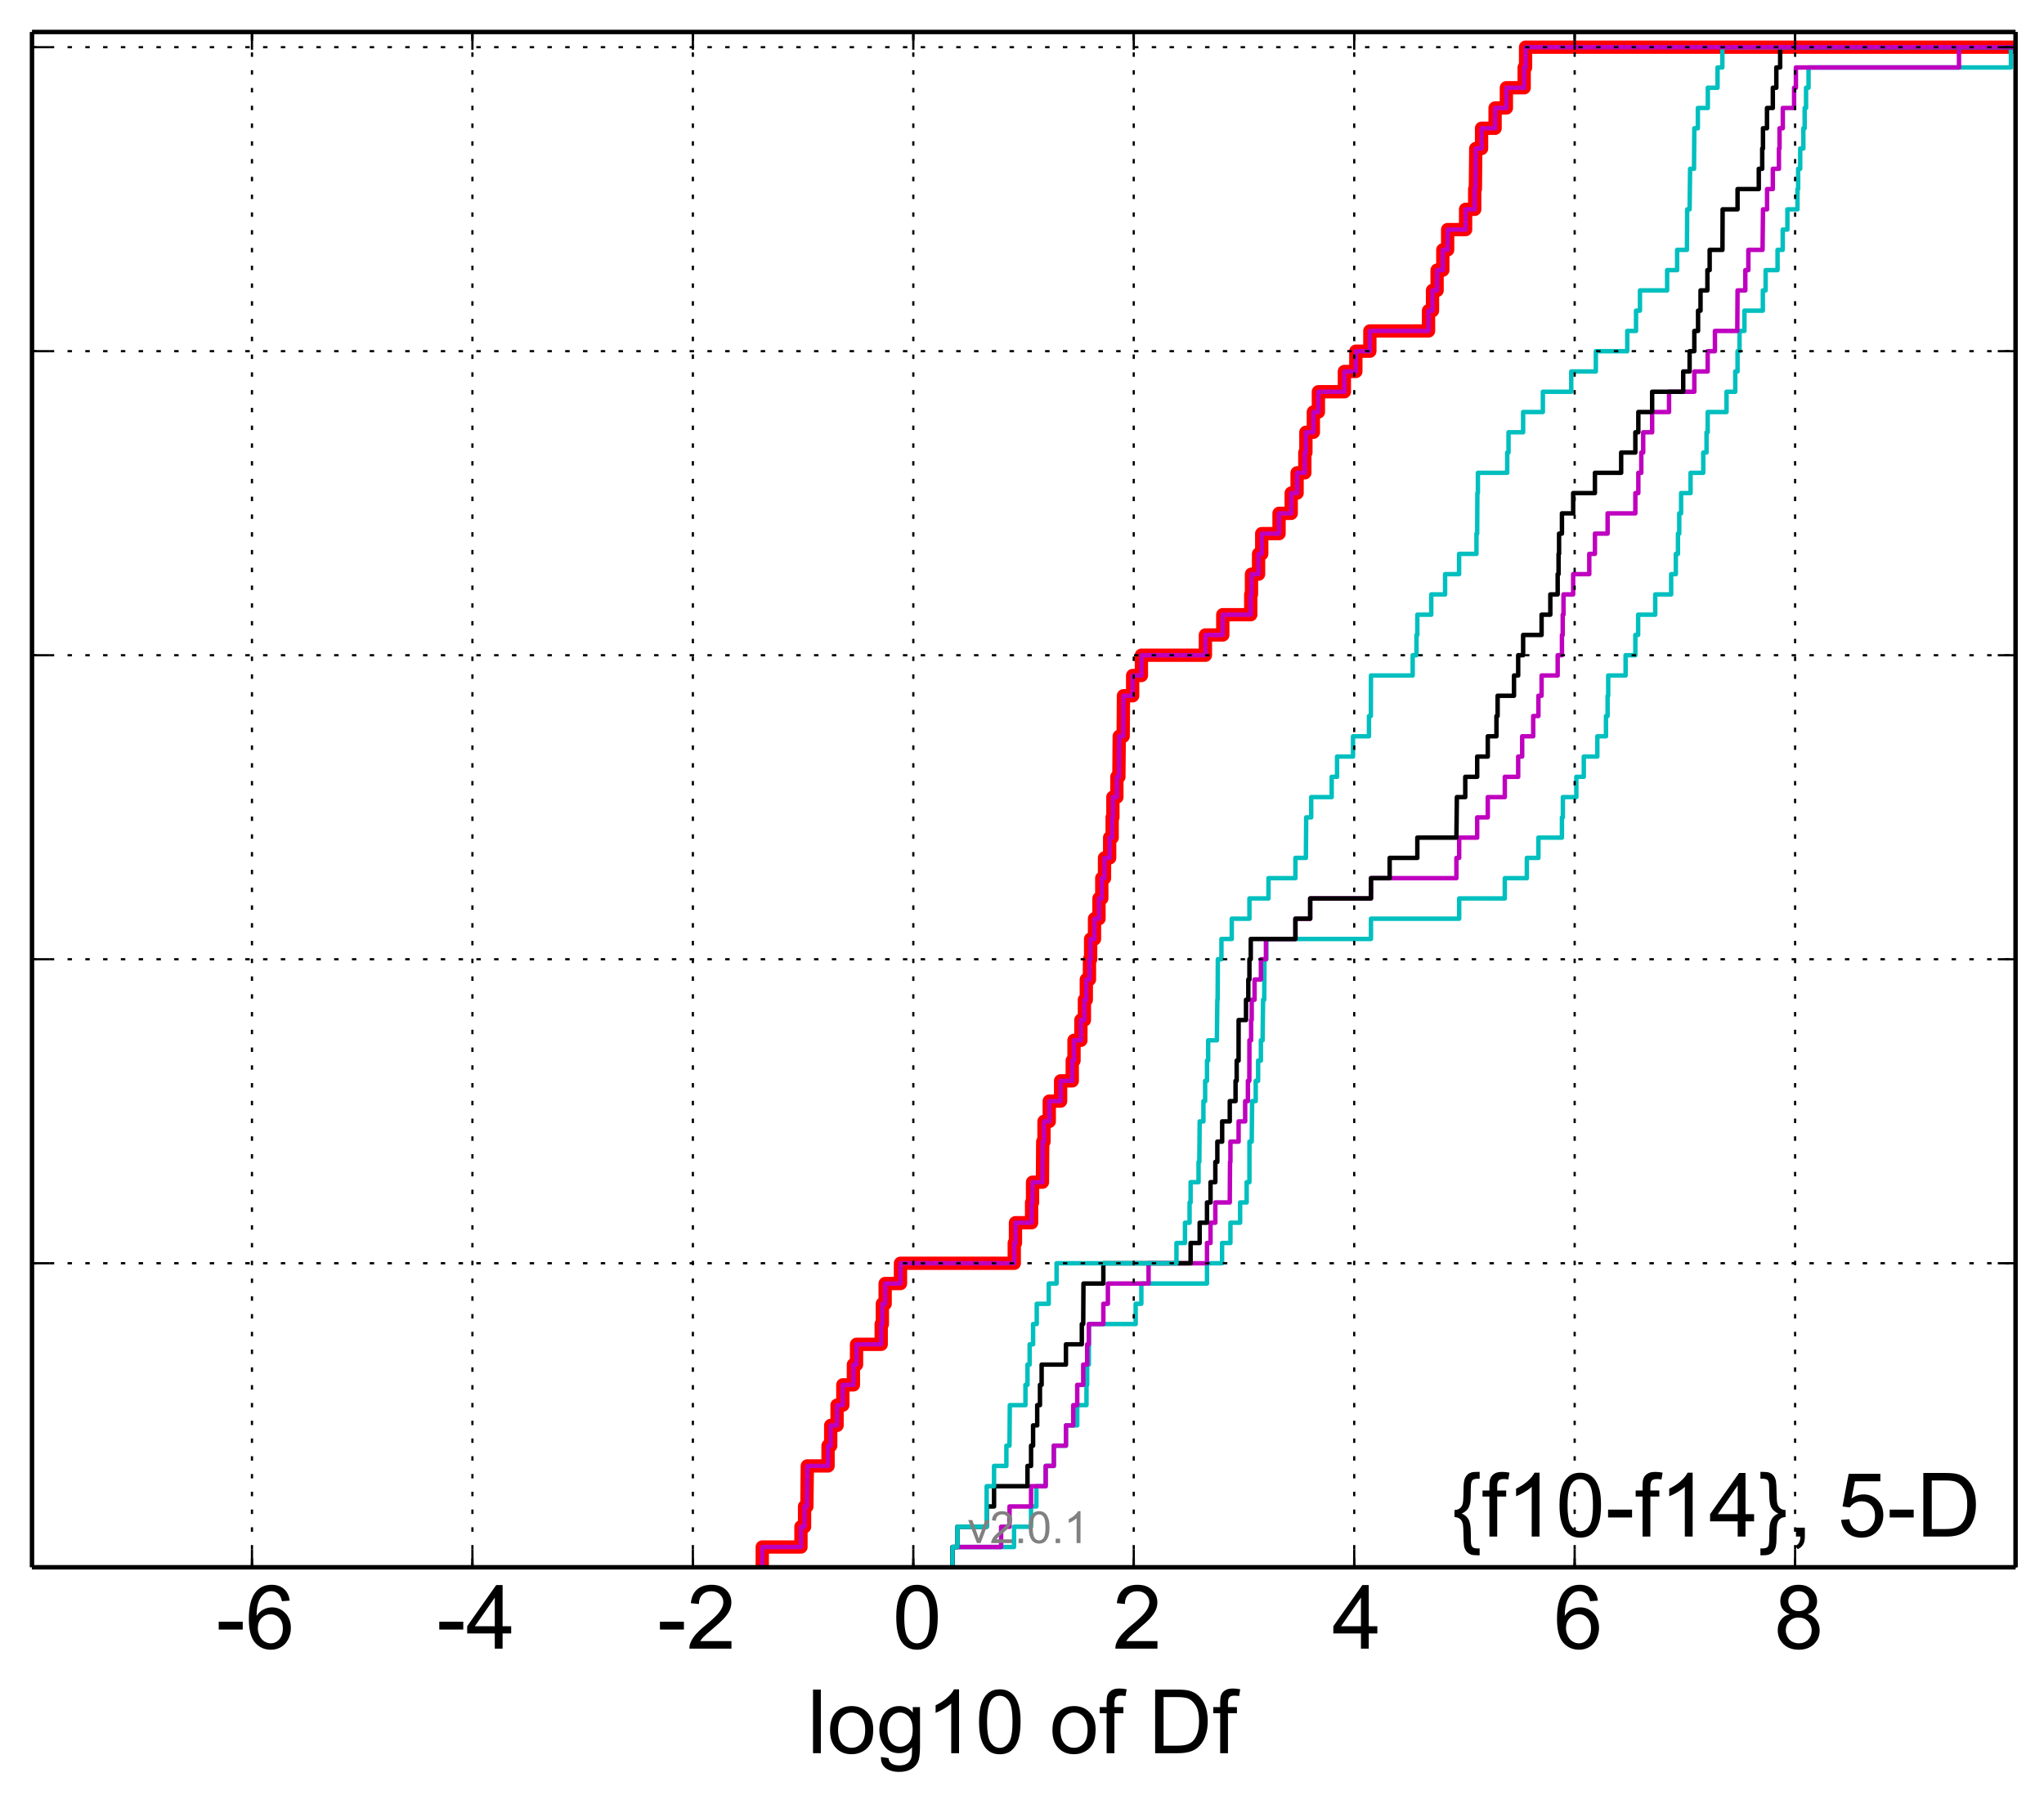 <?xml version="1.0" encoding="utf-8" standalone="no"?>
<!DOCTYPE svg PUBLIC "-//W3C//DTD SVG 1.1//EN"
  "http://www.w3.org/Graphics/SVG/1.1/DTD/svg11.dtd">
<!-- Created with matplotlib (http://matplotlib.org/) -->
<svg height="406pt" version="1.1" viewBox="0 0 460 406" width="460pt" xmlns="http://www.w3.org/2000/svg" xmlns:xlink="http://www.w3.org/1999/xlink">
 <defs>
  <style type="text/css">
*{stroke-linecap:butt;stroke-linejoin:round;}
  </style>
 </defs>
 <g id="figure_1">
  <g id="patch_1">
   <path d="
M0 406.059
L460.8 406.059
L460.8 0
L0 0
z
" style="fill:#ffffff;"/>
  </g>
  <g id="axes_1">
   <g id="patch_2">
    <path d="
M7.2 352.8
L453.6 352.8
L453.6 7.2
L7.2 7.2
z
" style="fill:#ffffff;"/>
   </g>
   <g id="line2d_1">
    <path clip-path="url(#p5bee155178)" d="
M171.547 352.8
L171.547 348.238
L180.256 348.238
L180.256 343.675
L181.066 343.675
L181.066 339.113
L181.584 339.113
L181.687 329.988
L186.352 329.988
L186.352 325.426
L186.951 325.426
L186.951 320.863
L188.381 320.863
L188.381 316.301
L189.677 316.301
L189.677 311.739
L192.06 311.739
L192.06 307.176
L192.763 307.176
L192.763 302.614
L198.315 302.614
L198.315 298.051
L198.575 298.051
L198.575 293.489
L199.203 293.489
L199.203 288.927
L202.652 288.927
L202.652 284.364
L228.259 284.364
L228.259 279.802
L228.529 279.802
L228.529 275.24
L232.158 275.24
L232.158 270.677
L232.375 270.677
L232.375 266.115
L234.6 266.115
L234.666 256.99
L234.951 256.99
L234.951 252.428
L236.137 252.428
L236.137 247.865
L238.688 247.865
L238.688 243.303
L241.31 243.303
L241.31 238.741
L241.706 238.741
L241.706 234.178
L243.253 234.178
L243.253 229.616
L244.047 229.616
L244.047 225.053
L244.474 225.053
L244.474 220.491
L245.181 220.491
L245.181 215.929
L245.445 215.929
L245.445 211.366
L246.318 211.366
L246.318 206.804
L247.327 206.804
L247.327 202.242
L247.955 202.242
L247.955 197.679
L248.569 197.679
L248.569 193.117
L249.726 193.117
L249.726 188.554
L250.289 188.554
L250.289 183.992
L250.455 183.992
L250.455 179.43
L251.354 179.43
L251.354 174.867
L251.805 174.867
L251.884 165.743
L252.767 165.743
L252.835 156.618
L254.902 156.618
L254.902 152.055
L256.873 152.055
L256.873 147.493
L271.277 147.493
L271.277 142.931
L275.187 142.931
L275.187 138.368
L281.478 138.368
L281.478 133.806
L281.644 133.806
L281.644 129.244
L283.24 129.244
L283.24 124.681
L283.949 124.681
L283.949 120.119
L287.847 120.119
L287.847 115.556
L290.587 115.556
L290.587 110.994
L291.908 110.994
L291.908 106.432
L293.65 106.432
L293.65 101.869
L293.888 101.869
L293.888 97.307
L295.569 97.307
L295.569 92.745
L296.703 92.745
L296.703 88.182
L302.55 88.182
L302.55 83.62
L305.132 83.62
L305.132 79.057
L308.286 79.057
L308.286 74.495
L321.49 74.495
L321.49 69.933
L322.387 69.933
L322.387 65.37
L323.417 65.37
L323.417 60.808
L324.706 60.808
L324.706 56.245
L325.79 56.245
L325.79 51.683
L329.831 51.683
L329.831 47.121
L331.881 47.121
L331.881 42.558
L332.032 42.558
L332.119 33.434
L333.423 33.434
L333.423 28.871
L336.468 28.871
L336.468 24.309
L339.008 24.309
L339.008 19.747
L343.015 19.747
L343.015 15.184
L343.329 15.184
L343.329 10.622
L343.329 10.622
L453.6 10.622
L453.6 10.622" style="fill:none;stroke:#ff0000;stroke-linecap:square;stroke-width:3.0;"/>
   </g>
   <g id="line2d_2">
    <path clip-path="url(#p5bee155178)" d="
M214.366 352.8
L214.366 348.238
L228.212 348.238
L228.212 343.675
L232.039 343.675
L232.039 339.113
L233.237 339.113
L233.237 334.55
L235.331 334.55
L235.331 329.988
L237.165 329.988
L237.165 325.426
L239.889 325.426
L239.889 320.863
L242.431 320.863
L242.431 316.301
L244.513 316.301
L244.513 311.739
L244.667 311.739
L244.667 307.176
L245.042 307.176
L245.067 298.051
L255.579 298.051
L255.579 293.489
L256.86 293.489
L256.86 288.927
L271.633 288.927
L271.633 284.364
L275.027 284.364
L275.027 279.802
L276.909 279.802
L276.909 275.24
L279.087 275.24
L279.087 270.677
L280.562 270.677
L280.562 266.115
L281.182 266.115
L281.188 256.99
L281.699 256.99
L281.792 247.865
L282.598 247.865
L282.598 243.303
L283.143 243.303
L283.143 238.741
L283.763 238.741
L283.763 234.178
L284.149 234.178
L284.255 225.053
L284.51 225.053
L284.571 215.929
L284.999 215.929
L284.999 211.366
L308.537 211.366
L308.537 206.804
L328.386 206.804
L328.386 202.242
L338.656 202.242
L338.656 197.679
L343.614 197.679
L343.614 193.117
L346.218 193.117
L346.218 188.554
L351.515 188.554
L351.515 183.992
L351.723 183.992
L351.723 179.43
L354.751 179.43
L354.751 174.867
L356.429 174.867
L356.429 170.305
L359.48 170.305
L359.48 165.743
L361.422 165.743
L361.422 161.18
L361.791 161.18
L361.791 156.618
L361.925 156.618
L361.925 152.055
L365.842 152.055
L365.842 147.493
L368.034 147.493
L368.034 142.931
L368.662 142.931
L368.662 138.368
L372.508 138.368
L372.508 133.806
L376.094 133.806
L376.094 129.244
L377.145 129.244
L377.145 124.681
L377.624 124.681
L377.624 120.119
L377.91 120.119
L377.91 115.556
L378.331 115.556
L378.331 110.994
L380.462 110.994
L380.462 106.432
L383.317 106.432
L383.317 101.869
L384.053 101.869
L384.053 97.307
L384.312 97.307
L384.312 92.745
L388.554 92.745
L388.554 88.182
L390.517 88.182
L390.517 83.62
L391.035 83.62
L391.035 79.057
L391.479 79.057
L391.479 74.495
L392.582 74.495
L392.582 69.933
L396.726 69.933
L396.726 65.37
L397.351 65.37
L397.351 60.808
L400.036 60.808
L400.036 56.245
L401.203 56.245
L401.203 51.683
L402.251 51.683
L402.251 47.121
L404.518 47.121
L404.518 42.558
L404.67 42.558
L404.67 37.996
L405.134 37.996
L405.134 33.434
L405.84 33.434
L405.84 28.871
L406.137 28.871
L406.137 24.309
L406.452 24.309
L406.452 19.747
L407.014 19.747
L407.014 15.184
L452.558 15.184
L452.558 10.622
L452.558 10.622
L453.6 10.622
L453.6 10.622" style="fill:none;stroke:#00bfbf;stroke-linecap:square;"/>
   </g>
   <g id="line2d_3">
    <path clip-path="url(#p5bee155178)" d="
M214.366 352.8
L214.366 348.238
L225.302 348.238
L225.302 343.675
L227.196 343.675
L227.196 339.113
L232.039 339.113
L232.039 334.55
L235.331 334.55
L235.331 329.988
L237.165 329.988
L237.165 325.426
L239.889 325.426
L239.889 320.863
L241.528 320.863
L241.528 316.301
L242.431 316.301
L242.431 311.739
L243.777 311.739
L243.777 307.176
L244.667 307.176
L244.667 302.614
L245.042 302.614
L245.042 298.051
L248.307 298.051
L248.307 293.489
L249.331 293.489
L249.331 288.927
L258.483 288.927
L258.483 284.364
L271.633 284.364
L271.633 279.802
L272.428 279.802
L272.428 275.24
L273.509 275.24
L273.509 270.677
L276.758 270.677
L276.817 261.552
L276.909 261.552
L276.909 256.99
L278.746 256.99
L278.746 252.428
L280.223 252.428
L280.223 247.865
L280.841 247.865
L280.841 243.303
L281.162 243.303
L281.182 234.178
L281.559 234.178
L281.559 229.616
L281.699 229.616
L281.699 225.053
L282.339 225.053
L282.339 220.491
L283.763 220.491
L283.763 215.929
L284.899 215.929
L284.899 211.366
L291.532 211.366
L291.532 206.804
L294.858 206.804
L294.858 202.242
L308.537 202.242
L308.537 197.679
L327.763 197.679
L327.763 193.117
L328.386 193.117
L328.386 188.554
L332.44 188.554
L332.44 183.992
L334.823 183.992
L334.823 179.43
L338.656 179.43
L338.656 174.867
L341.665 174.867
L341.665 170.305
L342.565 170.305
L342.565 165.743
L345.045 165.743
L345.045 161.18
L346.218 161.18
L346.218 156.618
L346.932 156.618
L346.932 152.055
L350.553 152.055
L350.553 147.493
L351.515 147.493
L351.515 142.931
L351.689 142.931
L351.689 138.368
L351.861 138.368
L351.861 133.806
L354.038 133.806
L354.038 129.244
L357.666 129.244
L357.666 124.681
L358.932 124.681
L358.932 120.119
L361.791 120.119
L361.791 115.556
L368.034 115.556
L368.034 110.994
L368.705 110.994
L368.705 106.432
L369.375 106.432
L369.375 101.869
L369.8 101.869
L369.8 97.307
L371.812 97.307
L371.812 92.745
L375.618 92.745
L375.618 88.182
L381.304 88.182
L381.304 83.62
L384.312 83.62
L384.312 79.057
L385.943 79.057
L385.943 74.495
L390.976 74.495
L391.035 65.37
L392.784 65.37
L392.784 60.808
L393.467 60.808
L393.467 56.245
L396.661 56.245
L396.761 47.121
L397.681 47.121
L397.681 42.558
L398.973 42.558
L398.973 37.996
L400.347 37.996
L400.347 33.434
L400.482 33.434
L400.482 28.871
L401.217 28.871
L401.217 24.309
L403.761 24.309
L403.761 19.747
L404.167 19.747
L404.167 15.184
L440.87 15.184
L440.87 10.622
L440.87 10.622
L453.6 10.622
L453.6 10.622" style="fill:none;stroke:#bf00bf;stroke-linecap:square;"/>
   </g>
   <g id="line2d_4">
    <path clip-path="url(#p5bee155178)" d="
M214.366 352.8
L214.366 348.238
L215.47 348.238
L215.47 343.675
L222.05 343.675
L222.05 339.113
L223.712 339.113
L223.712 334.55
L231.237 334.55
L231.237 329.988
L232.039 329.988
L232.039 325.426
L232.494 325.426
L232.494 320.863
L233.423 320.863
L233.423 316.301
L234.043 316.301
L234.043 311.739
L234.418 311.739
L234.418 307.176
L239.889 307.176
L239.889 302.614
L243.461 302.614
L243.461 298.051
L243.777 298.051
L243.833 288.927
L248.307 288.927
L248.307 284.364
L267.947 284.364
L267.947 279.802
L269.985 279.802
L269.985 275.24
L271.633 275.24
L271.633 270.677
L272.428 270.677
L272.428 266.115
L273.509 266.115
L273.509 261.552
L273.96 261.552
L273.96 256.99
L275.046 256.99
L275.046 252.428
L276.758 252.428
L276.758 247.865
L278.059 247.865
L278.059 243.303
L278.312 243.303
L278.312 238.741
L278.743 238.741
L278.746 229.616
L280.413 229.616
L280.413 225.053
L280.93 225.053
L280.93 220.491
L281.182 220.491
L281.182 215.929
L281.484 215.929
L281.484 211.366
L291.532 211.366
L291.532 206.804
L294.858 206.804
L294.858 202.242
L308.537 202.242
L308.537 197.679
L312.74 197.679
L312.74 193.117
L318.969 193.117
L318.969 188.554
L327.763 188.554
L327.867 179.43
L329.755 179.43
L329.755 174.867
L332.44 174.867
L332.44 170.305
L334.823 170.305
L334.823 165.743
L336.774 165.743
L336.774 161.18
L337.037 161.18
L337.037 156.618
L340.723 156.618
L340.723 152.055
L341.665 152.055
L341.665 147.493
L342.778 147.493
L342.778 142.931
L346.932 142.931
L346.932 138.368
L348.898 138.368
L348.898 133.806
L350.553 133.806
L350.553 129.244
L350.754 129.244
L350.754 124.681
L350.866 124.681
L350.866 120.119
L351.515 120.119
L351.515 115.556
L354.038 115.556
L354.038 110.994
L358.932 110.994
L358.932 106.432
L364.841 106.432
L364.841 101.869
L368.034 101.869
L368.034 97.307
L368.705 97.307
L368.705 92.745
L371.812 92.745
L371.812 88.182
L378.804 88.182
L378.804 83.62
L380.244 83.62
L380.244 79.057
L381.304 79.057
L381.304 74.495
L382.147 74.495
L382.147 69.933
L382.703 69.933
L382.703 65.37
L384.247 65.37
L384.247 60.808
L384.757 60.808
L384.757 56.245
L387.636 56.245
L387.676 47.121
L391.035 47.121
L391.035 42.558
L395.813 42.558
L395.813 37.996
L396.585 37.996
L396.585 33.434
L396.757 33.434
L396.757 28.871
L397.656 28.871
L397.656 24.309
L398.973 24.309
L398.973 19.747
L399.76 19.747
L399.76 15.184
L400.623 15.184
L400.623 10.622
L400.623 10.622
L453.6 10.622
L453.6 10.622" style="fill:none;stroke:#000000;stroke-linecap:square;"/>
   </g>
   <g id="line2d_5">
    <path clip-path="url(#p5bee155178)" d="
M214.366 352.8
L214.366 348.238
L215.47 348.238
L215.47 343.675
L222.028 343.675
L222.05 334.55
L223.712 334.55
L223.712 329.988
L226.486 329.988
L226.486 325.426
L227.184 325.426
L227.257 316.301
L230.776 316.301
L230.776 311.739
L231.237 311.739
L231.237 307.176
L231.721 307.176
L231.721 302.614
L232.494 302.614
L232.494 298.051
L233.318 298.051
L233.318 293.489
L236.017 293.489
L236.017 288.927
L237.78 288.927
L237.78 284.364
L264.763 284.364
L264.763 279.802
L266.68 279.802
L266.68 275.24
L267.712 275.24
L267.712 270.677
L267.947 270.677
L267.947 266.115
L269.732 266.115
L269.732 261.552
L269.906 261.552
L269.985 252.428
L270.827 252.428
L270.827 247.865
L271.216 247.865
L271.216 243.303
L271.633 243.303
L271.633 238.741
L271.895 238.741
L271.895 234.178
L273.857 234.178
L273.96 225.053
L274.027 225.053
L274.076 215.929
L274.882 215.929
L274.882 211.366
L277.209 211.366
L277.209 206.804
L281.182 206.804
L281.182 202.242
L285.472 202.242
L285.472 197.679
L291.532 197.679
L291.532 193.117
L293.888 193.117
L293.957 183.992
L295.086 183.992
L295.086 179.43
L299.695 179.43
L299.695 174.867
L300.904 174.867
L300.904 170.305
L304.496 170.305
L304.496 165.743
L308.087 165.743
L308.087 161.18
L308.51 161.18
L308.537 152.055
L317.924 152.055
L317.924 147.493
L318.776 147.493
L318.776 142.931
L318.969 142.931
L318.969 138.368
L322.103 138.368
L322.103 133.806
L325.215 133.806
L325.215 129.244
L328.367 129.244
L328.367 124.681
L332.277 124.681
L332.277 120.119
L332.44 120.119
L332.484 110.994
L332.599 110.994
L332.599 106.432
L339.199 106.432
L339.199 101.869
L339.493 101.869
L339.493 97.307
L342.778 97.307
L342.778 92.745
L347.221 92.745
L347.221 88.182
L353.606 88.182
L353.606 83.62
L359.144 83.62
L359.144 79.057
L366.215 79.057
L366.215 74.495
L368.188 74.495
L368.188 69.933
L369.074 69.933
L369.074 65.37
L375.186 65.37
L375.186 60.808
L377.437 60.808
L377.437 56.245
L379.643 56.245
L379.702 47.121
L380.244 47.121
L380.353 37.996
L381.236 37.996
L381.304 28.871
L382.102 28.871
L382.102 24.309
L384.343 24.309
L384.343 19.747
L386.53 19.747
L386.53 15.184
L387.613 15.184
L387.613 10.622
L387.613 10.622
L453.6 10.622
L453.6 10.622" style="fill:none;stroke:#00bfbf;stroke-linecap:square;"/>
   </g>
   <g id="line2d_6">
    <path clip-path="url(#p5bee155178)" d="
M171.547 352.8
L171.547 348.238
L180.256 348.238
L180.256 343.675
L181.066 343.675
L181.066 339.113
L181.584 339.113
L181.687 329.988
L186.352 329.988
L186.352 325.426
L186.951 325.426
L186.951 320.863
L188.381 320.863
L188.381 316.301
L189.677 316.301
L189.677 311.739
L192.06 311.739
L192.06 307.176
L192.763 307.176
L192.763 302.614
L198.315 302.614
L198.315 298.051
L198.575 298.051
L198.575 293.489
L199.203 293.489
L199.203 288.927
L202.652 288.927
L202.652 284.364
L228.259 284.364
L228.259 279.802
L228.529 279.802
L228.529 275.24
L232.158 275.24
L232.158 270.677
L232.375 270.677
L232.375 266.115
L234.6 266.115
L234.666 256.99
L234.951 256.99
L234.951 252.428
L236.137 252.428
L236.137 247.865
L238.688 247.865
L238.688 243.303
L241.31 243.303
L241.31 238.741
L241.706 238.741
L241.706 234.178
L243.253 234.178
L243.253 229.616
L244.047 229.616
L244.047 225.053
L244.474 225.053
L244.474 220.491
L245.181 220.491
L245.181 215.929
L245.445 215.929
L245.445 211.366
L246.318 211.366
L246.318 206.804
L247.327 206.804
L247.327 202.242
L247.955 202.242
L247.955 197.679
L248.569 197.679
L248.569 193.117
L249.726 193.117
L249.726 188.554
L250.289 188.554
L250.289 183.992
L250.455 183.992
L250.455 179.43
L251.354 179.43
L251.354 174.867
L251.805 174.867
L251.884 165.743
L252.767 165.743
L252.835 156.618
L254.902 156.618
L254.902 152.055
L256.873 152.055
L256.873 147.493
L271.277 147.493
L271.277 142.931
L275.187 142.931
L275.187 138.368
L281.478 138.368
L281.478 133.806
L281.644 133.806
L281.644 129.244
L283.24 129.244
L283.24 124.681
L283.949 124.681
L283.949 120.119
L287.847 120.119
L287.847 115.556
L290.587 115.556
L290.587 110.994
L291.908 110.994
L291.908 106.432
L293.65 106.432
L293.65 101.869
L293.888 101.869
L293.888 97.307
L295.569 97.307
L295.569 92.745
L296.703 92.745
L296.703 88.182
L302.55 88.182
L302.55 83.62
L305.132 83.62
L305.132 79.057
L308.286 79.057
L308.286 74.495
L321.49 74.495
L321.49 69.933
L322.387 69.933
L322.387 65.37
L323.417 65.37
L323.417 60.808
L324.706 60.808
L324.706 56.245
L325.79 56.245
L325.79 51.683
L329.831 51.683
L329.831 47.121
L331.881 47.121
L331.881 42.558
L332.032 42.558
L332.119 33.434
L333.423 33.434
L333.423 28.871
L336.468 28.871
L336.468 24.309
L339.008 24.309
L339.008 19.747
L343.015 19.747
L343.015 15.184
L343.329 15.184
L343.329 10.622
L343.329 10.622
L453.6 10.622
L453.6 10.622" style="fill:none;stroke:#bf00bf;stroke-linecap:square;"/>
   </g>
   <g id="matplotlib.axis_1">
    <g id="xtick_1"/>
    <g id="xtick_2">
     <g id="line2d_7">
      <path clip-path="url(#p5bee155178)" d="
M56.705 352.8
L56.705 7.2" style="fill:none;stroke:#000000;stroke-dasharray:1,3;stroke-dashoffset:0.0;stroke-width:0.5;"/>
     </g>
     <g id="line2d_8">
      <defs>
       <path d="
M0 0
L0 -4" id="m93b0483c22" style="stroke:#000000;stroke-width:0.5;"/>
      </defs>
      <g>
       <use style="stroke:#000000;stroke-width:0.5;" x="56.705" xlink:href="#m93b0483c22" y="352.8"/>
      </g>
     </g>
     <g id="line2d_9">
      <defs>
       <path d="
M0 0
L0 4" id="m741efc42ff" style="stroke:#000000;stroke-width:0.5;"/>
      </defs>
      <g>
       <use style="stroke:#000000;stroke-width:0.5;" x="56.705" xlink:href="#m741efc42ff" y="7.2"/>
      </g>
     </g>
     <g id="text_1">
      <!-- -6 -->
      <defs>
       <path d="
M3.172 21.484
L3.172 30.328
L30.172 30.328
L30.172 21.484
z
" id="ArialMT-2d"/>
       <path d="
M49.75 54.047
L41.016 53.375
Q39.844 58.547 37.703 60.891
Q34.125 64.656 28.906 64.656
Q24.703 64.656 21.531 62.312
Q17.391 59.281 14.984 53.469
Q12.594 47.656 12.5 36.922
Q15.672 41.75 20.266 44.094
Q24.859 46.438 29.891 46.438
Q38.672 46.438 44.844 39.969
Q51.031 33.5 51.031 23.25
Q51.031 16.5 48.125 10.719
Q45.219 4.938 40.141 1.859
Q35.062 -1.219 28.609 -1.219
Q17.625 -1.219 10.688 6.859
Q3.766 14.938 3.766 33.5
Q3.766 54.25 11.422 63.672
Q18.109 71.875 29.438 71.875
Q37.891 71.875 43.281 67.141
Q48.688 62.406 49.75 54.047
M13.875 23.188
Q13.875 18.656 15.797 14.5
Q17.719 10.359 21.188 8.172
Q24.656 6 28.469 6
Q34.031 6 38.031 10.484
Q42.047 14.984 42.047 22.703
Q42.047 30.125 38.078 34.391
Q34.125 38.672 28.125 38.672
Q22.172 38.672 18.016 34.391
Q13.875 30.125 13.875 23.188" id="ArialMT-36"/>
      </defs>
      <g transform="translate(48.589 371.116)scale(0.2 -0.2)">
       <use xlink:href="#ArialMT-2d"/>
       <use x="33.301" xlink:href="#ArialMT-36"/>
      </g>
     </g>
    </g>
    <g id="xtick_3">
     <g id="line2d_10">
      <path clip-path="url(#p5bee155178)" d="
M106.317 352.8
L106.317 7.2" style="fill:none;stroke:#000000;stroke-dasharray:1,3;stroke-dashoffset:0.0;stroke-width:0.5;"/>
     </g>
     <g id="line2d_11">
      <g>
       <use style="stroke:#000000;stroke-width:0.5;" x="106.317" xlink:href="#m93b0483c22" y="352.8"/>
      </g>
     </g>
     <g id="line2d_12">
      <g>
       <use style="stroke:#000000;stroke-width:0.5;" x="106.317" xlink:href="#m741efc42ff" y="7.2"/>
      </g>
     </g>
     <g id="text_2">
      <!-- -4 -->
      <defs>
       <path d="
M32.328 0
L32.328 17.141
L1.266 17.141
L1.266 25.203
L33.938 71.578
L41.109 71.578
L41.109 25.203
L50.781 25.203
L50.781 17.141
L41.109 17.141
L41.109 0
z

M32.328 25.203
L32.328 57.469
L9.906 25.203
z
" id="ArialMT-34"/>
      </defs>
      <g transform="translate(98.226 371.116)scale(0.2 -0.2)">
       <use xlink:href="#ArialMT-2d"/>
       <use x="33.301" xlink:href="#ArialMT-34"/>
      </g>
     </g>
    </g>
    <g id="xtick_4">
     <g id="line2d_13">
      <path clip-path="url(#p5bee155178)" d="
M155.929 352.8
L155.929 7.2" style="fill:none;stroke:#000000;stroke-dasharray:1,3;stroke-dashoffset:0.0;stroke-width:0.5;"/>
     </g>
     <g id="line2d_14">
      <g>
       <use style="stroke:#000000;stroke-width:0.5;" x="155.929" xlink:href="#m93b0483c22" y="352.8"/>
      </g>
     </g>
     <g id="line2d_15">
      <g>
       <use style="stroke:#000000;stroke-width:0.5;" x="155.929" xlink:href="#m741efc42ff" y="7.2"/>
      </g>
     </g>
     <g id="text_3">
      <!-- -2 -->
      <defs>
       <path d="
M50.344 8.453
L50.344 0
L3.031 0
Q2.938 3.172 4.047 6.109
Q5.859 10.938 9.828 15.625
Q13.812 20.312 21.344 26.469
Q33.016 36.031 37.109 41.625
Q41.219 47.219 41.219 52.203
Q41.219 57.422 37.469 61
Q33.734 64.594 27.734 64.594
Q21.391 64.594 17.578 60.781
Q13.766 56.984 13.719 50.25
L4.688 51.172
Q5.609 61.281 11.656 66.578
Q17.719 71.875 27.938 71.875
Q38.234 71.875 44.234 66.156
Q50.25 60.453 50.25 52
Q50.25 47.703 48.484 43.547
Q46.734 39.406 42.656 34.812
Q38.578 30.219 29.109 22.219
Q21.188 15.578 18.938 13.203
Q16.703 10.844 15.234 8.453
z
" id="ArialMT-32"/>
      </defs>
      <g transform="translate(147.882 371.116)scale(0.2 -0.2)">
       <use xlink:href="#ArialMT-2d"/>
       <use x="33.301" xlink:href="#ArialMT-32"/>
      </g>
     </g>
    </g>
    <g id="xtick_5">
     <g id="line2d_16">
      <path clip-path="url(#p5bee155178)" d="
M205.54 352.8
L205.54 7.2" style="fill:none;stroke:#000000;stroke-dasharray:1,3;stroke-dashoffset:0.0;stroke-width:0.5;"/>
     </g>
     <g id="line2d_17">
      <g>
       <use style="stroke:#000000;stroke-width:0.5;" x="205.54" xlink:href="#m93b0483c22" y="352.8"/>
      </g>
     </g>
     <g id="line2d_18">
      <g>
       <use style="stroke:#000000;stroke-width:0.5;" x="205.54" xlink:href="#m741efc42ff" y="7.2"/>
      </g>
     </g>
     <g id="text_4">
      <!-- 0 -->
      <defs>
       <path d="
M4.156 35.297
Q4.156 48 6.766 55.734
Q9.375 63.484 14.516 67.672
Q19.672 71.875 27.484 71.875
Q33.25 71.875 37.594 69.547
Q41.938 67.234 44.766 62.859
Q47.609 58.5 49.219 52.219
Q50.828 45.953 50.828 35.297
Q50.828 22.703 48.234 14.969
Q45.656 7.234 40.5 3
Q35.359 -1.219 27.484 -1.219
Q17.141 -1.219 11.234 6.203
Q4.156 15.141 4.156 35.297
M13.188 35.297
Q13.188 17.672 17.312 11.828
Q21.438 6 27.484 6
Q33.547 6 37.672 11.859
Q41.797 17.719 41.797 35.297
Q41.797 52.984 37.672 58.781
Q33.547 64.594 27.391 64.594
Q21.344 64.594 17.719 59.469
Q13.188 52.938 13.188 35.297" id="ArialMT-30"/>
      </defs>
      <g transform="translate(200.873 371.116)scale(0.2 -0.2)">
       <use xlink:href="#ArialMT-30"/>
      </g>
     </g>
    </g>
    <g id="xtick_6">
     <g id="line2d_19">
      <path clip-path="url(#p5bee155178)" d="
M255.152 352.8
L255.152 7.2" style="fill:none;stroke:#000000;stroke-dasharray:1,3;stroke-dashoffset:0.0;stroke-width:0.5;"/>
     </g>
     <g id="line2d_20">
      <g>
       <use style="stroke:#000000;stroke-width:0.5;" x="255.152" xlink:href="#m93b0483c22" y="352.8"/>
      </g>
     </g>
     <g id="line2d_21">
      <g>
       <use style="stroke:#000000;stroke-width:0.5;" x="255.152" xlink:href="#m741efc42ff" y="7.2"/>
      </g>
     </g>
     <g id="text_5">
      <!-- 2 -->
      <g transform="translate(250.412 371.116)scale(0.2 -0.2)">
       <use xlink:href="#ArialMT-32"/>
      </g>
     </g>
    </g>
    <g id="xtick_7">
     <g id="line2d_22">
      <path clip-path="url(#p5bee155178)" d="
M304.764 352.8
L304.764 7.2" style="fill:none;stroke:#000000;stroke-dasharray:1,3;stroke-dashoffset:0.0;stroke-width:0.5;"/>
     </g>
     <g id="line2d_23">
      <g>
       <use style="stroke:#000000;stroke-width:0.5;" x="304.764" xlink:href="#m93b0483c22" y="352.8"/>
      </g>
     </g>
     <g id="line2d_24">
      <g>
       <use style="stroke:#000000;stroke-width:0.5;" x="304.764" xlink:href="#m741efc42ff" y="7.2"/>
      </g>
     </g>
     <g id="text_6">
      <!-- 4 -->
      <g transform="translate(299.813 371.116)scale(0.2 -0.2)">
       <use xlink:href="#ArialMT-34"/>
      </g>
     </g>
    </g>
    <g id="xtick_8">
     <g id="line2d_25">
      <path clip-path="url(#p5bee155178)" d="
M354.376 352.8
L354.376 7.2" style="fill:none;stroke:#000000;stroke-dasharray:1,3;stroke-dashoffset:0.0;stroke-width:0.5;"/>
     </g>
     <g id="line2d_26">
      <g>
       <use style="stroke:#000000;stroke-width:0.5;" x="354.376" xlink:href="#m93b0483c22" y="352.8"/>
      </g>
     </g>
     <g id="line2d_27">
      <g>
       <use style="stroke:#000000;stroke-width:0.5;" x="354.376" xlink:href="#m741efc42ff" y="7.2"/>
      </g>
     </g>
     <g id="text_7">
      <!-- 6 -->
      <g transform="translate(349.65 371.116)scale(0.2 -0.2)">
       <use xlink:href="#ArialMT-36"/>
      </g>
     </g>
    </g>
    <g id="xtick_9">
     <g id="line2d_28">
      <path clip-path="url(#p5bee155178)" d="
M403.988 352.8
L403.988 7.2" style="fill:none;stroke:#000000;stroke-dasharray:1,3;stroke-dashoffset:0.0;stroke-width:0.5;"/>
     </g>
     <g id="line2d_29">
      <g>
       <use style="stroke:#000000;stroke-width:0.5;" x="403.988" xlink:href="#m93b0483c22" y="352.8"/>
      </g>
     </g>
     <g id="line2d_30">
      <g>
       <use style="stroke:#000000;stroke-width:0.5;" x="403.988" xlink:href="#m741efc42ff" y="7.2"/>
      </g>
     </g>
     <g id="text_8">
      <!-- 8 -->
      <defs>
       <path d="
M17.672 38.812
Q12.203 40.828 9.562 44.531
Q6.938 48.25 6.938 53.422
Q6.938 61.234 12.547 66.547
Q18.172 71.875 27.484 71.875
Q36.859 71.875 42.578 66.422
Q48.297 60.984 48.297 53.172
Q48.297 48.188 45.672 44.5
Q43.062 40.828 37.75 38.812
Q44.344 36.672 47.781 31.875
Q51.219 27.094 51.219 20.453
Q51.219 11.281 44.719 5.031
Q38.234 -1.219 27.641 -1.219
Q17.047 -1.219 10.547 5.047
Q4.047 11.328 4.047 20.703
Q4.047 27.688 7.594 32.391
Q11.141 37.109 17.672 38.812
M15.922 53.719
Q15.922 48.641 19.188 45.406
Q22.469 42.188 27.688 42.188
Q32.766 42.188 36.016 45.375
Q39.266 48.578 39.266 53.219
Q39.266 58.062 35.906 61.359
Q32.562 64.656 27.594 64.656
Q22.562 64.656 19.234 61.422
Q15.922 58.203 15.922 53.719
M13.094 20.656
Q13.094 16.891 14.875 13.375
Q16.656 9.859 20.172 7.922
Q23.688 6 27.734 6
Q34.031 6 38.125 10.047
Q42.234 14.109 42.234 20.359
Q42.234 26.703 38.016 30.859
Q33.797 35.016 27.438 35.016
Q21.234 35.016 17.156 30.906
Q13.094 26.812 13.094 20.656" id="ArialMT-38"/>
      </defs>
      <g transform="translate(399.271 371.116)scale(0.2 -0.2)">
       <use xlink:href="#ArialMT-38"/>
      </g>
     </g>
    </g>
    <g id="xtick_10">
     <g id="line2d_31">
      <path clip-path="url(#p5bee155178)" d="
M453.6 352.8
L453.6 7.2" style="fill:none;stroke:#000000;stroke-dasharray:1,3;stroke-dashoffset:0.0;stroke-width:0.5;"/>
     </g>
     <g id="line2d_32">
      <g>
       <use style="stroke:#000000;stroke-width:0.5;" x="453.6" xlink:href="#m93b0483c22" y="352.8"/>
      </g>
     </g>
     <g id="line2d_33">
      <g>
       <use style="stroke:#000000;stroke-width:0.5;" x="453.6" xlink:href="#m741efc42ff" y="7.2"/>
      </g>
     </g>
    </g>
    <g id="xtick_11"/>
    <g id="xtick_12">
     <g id="line2d_34">
      <defs>
       <path d="
M0 0
L0 -2" id="m177f7580d0" style="stroke:#000000;stroke-width:0.5;"/>
      </defs>
      <g>
       <use style="stroke:#000000;stroke-width:0.5;" x="56.705" xlink:href="#m177f7580d0" y="352.8"/>
      </g>
     </g>
     <g id="line2d_35">
      <defs>
       <path d="
M0 0
L0 2" id="m5284c7e2a0" style="stroke:#000000;stroke-width:0.5;"/>
      </defs>
      <g>
       <use style="stroke:#000000;stroke-width:0.5;" x="56.705" xlink:href="#m5284c7e2a0" y="7.2"/>
      </g>
     </g>
    </g>
    <g id="xtick_13">
     <g id="line2d_36">
      <g>
       <use style="stroke:#000000;stroke-width:0.5;" x="106.317" xlink:href="#m177f7580d0" y="352.8"/>
      </g>
     </g>
     <g id="line2d_37">
      <g>
       <use style="stroke:#000000;stroke-width:0.5;" x="106.317" xlink:href="#m5284c7e2a0" y="7.2"/>
      </g>
     </g>
    </g>
    <g id="xtick_14">
     <g id="line2d_38">
      <g>
       <use style="stroke:#000000;stroke-width:0.5;" x="155.929" xlink:href="#m177f7580d0" y="352.8"/>
      </g>
     </g>
     <g id="line2d_39">
      <g>
       <use style="stroke:#000000;stroke-width:0.5;" x="155.929" xlink:href="#m5284c7e2a0" y="7.2"/>
      </g>
     </g>
    </g>
    <g id="xtick_15">
     <g id="line2d_40">
      <g>
       <use style="stroke:#000000;stroke-width:0.5;" x="205.54" xlink:href="#m177f7580d0" y="352.8"/>
      </g>
     </g>
     <g id="line2d_41">
      <g>
       <use style="stroke:#000000;stroke-width:0.5;" x="205.54" xlink:href="#m5284c7e2a0" y="7.2"/>
      </g>
     </g>
    </g>
    <g id="xtick_16">
     <g id="line2d_42">
      <g>
       <use style="stroke:#000000;stroke-width:0.5;" x="255.152" xlink:href="#m177f7580d0" y="352.8"/>
      </g>
     </g>
     <g id="line2d_43">
      <g>
       <use style="stroke:#000000;stroke-width:0.5;" x="255.152" xlink:href="#m5284c7e2a0" y="7.2"/>
      </g>
     </g>
    </g>
    <g id="xtick_17">
     <g id="line2d_44">
      <g>
       <use style="stroke:#000000;stroke-width:0.5;" x="304.764" xlink:href="#m177f7580d0" y="352.8"/>
      </g>
     </g>
     <g id="line2d_45">
      <g>
       <use style="stroke:#000000;stroke-width:0.5;" x="304.764" xlink:href="#m5284c7e2a0" y="7.2"/>
      </g>
     </g>
    </g>
    <g id="xtick_18">
     <g id="line2d_46">
      <g>
       <use style="stroke:#000000;stroke-width:0.5;" x="354.376" xlink:href="#m177f7580d0" y="352.8"/>
      </g>
     </g>
     <g id="line2d_47">
      <g>
       <use style="stroke:#000000;stroke-width:0.5;" x="354.376" xlink:href="#m5284c7e2a0" y="7.2"/>
      </g>
     </g>
    </g>
    <g id="xtick_19">
     <g id="line2d_48">
      <g>
       <use style="stroke:#000000;stroke-width:0.5;" x="403.988" xlink:href="#m177f7580d0" y="352.8"/>
      </g>
     </g>
     <g id="line2d_49">
      <g>
       <use style="stroke:#000000;stroke-width:0.5;" x="403.988" xlink:href="#m5284c7e2a0" y="7.2"/>
      </g>
     </g>
    </g>
    <g id="xtick_20">
     <g id="line2d_50">
      <g>
       <use style="stroke:#000000;stroke-width:0.5;" x="453.6" xlink:href="#m177f7580d0" y="352.8"/>
      </g>
     </g>
     <g id="line2d_51">
      <g>
       <use style="stroke:#000000;stroke-width:0.5;" x="453.6" xlink:href="#m5284c7e2a0" y="7.2"/>
      </g>
     </g>
    </g>
    <g id="text_9">
     <!-- log10 of Df -->
     <defs>
      <path d="
M4.984 -4.297
L13.531 -5.562
Q14.062 -9.516 16.5 -11.328
Q19.781 -13.766 25.438 -13.766
Q31.547 -13.766 34.859 -11.328
Q38.188 -8.891 39.359 -4.5
Q40.047 -1.812 39.984 6.781
Q34.234 0 25.641 0
Q14.938 0 9.078 7.719
Q3.219 15.438 3.219 26.219
Q3.219 33.641 5.906 39.906
Q8.594 46.188 13.688 49.609
Q18.797 53.031 25.688 53.031
Q34.859 53.031 40.828 45.609
L40.828 51.859
L48.922 51.859
L48.922 7.031
Q48.922 -5.078 46.453 -10.125
Q44 -15.188 38.641 -18.109
Q33.297 -21.047 25.484 -21.047
Q16.219 -21.047 10.5 -16.875
Q4.781 -12.703 4.984 -4.297
M12.25 26.859
Q12.25 16.656 16.297 11.969
Q20.359 7.281 26.469 7.281
Q32.516 7.281 36.609 11.938
Q40.719 16.609 40.719 26.562
Q40.719 36.078 36.5 40.906
Q32.281 45.75 26.312 45.75
Q20.453 45.75 16.344 40.984
Q12.25 36.234 12.25 26.859" id="ArialMT-67"/>
      <path d="
M8.688 0
L8.688 45.016
L0.922 45.016
L0.922 51.859
L8.688 51.859
L8.688 57.375
Q8.688 62.594 9.625 65.141
Q10.891 68.562 14.078 70.672
Q17.281 72.797 23.047 72.797
Q26.766 72.797 31.25 71.922
L29.938 64.266
Q27.203 64.75 24.75 64.75
Q20.75 64.75 19.094 63.031
Q17.438 61.328 17.438 56.641
L17.438 51.859
L27.547 51.859
L27.547 45.016
L17.438 45.016
L17.438 0
z
" id="ArialMT-66"/>
      <path d="
M7.719 0
L7.719 71.578
L32.375 71.578
Q40.719 71.578 45.125 70.562
Q51.266 69.141 55.609 65.438
Q61.281 60.641 64.078 53.188
Q66.891 45.75 66.891 36.188
Q66.891 28.031 64.984 21.734
Q63.094 15.438 60.109 11.297
Q57.125 7.172 53.578 4.797
Q50.047 2.438 45.047 1.219
Q40.047 0 33.547 0
z

M17.188 8.453
L32.469 8.453
Q39.547 8.453 43.578 9.766
Q47.609 11.078 50 13.484
Q53.375 16.844 55.25 22.531
Q57.125 28.219 57.125 36.328
Q57.125 47.562 53.438 53.594
Q49.75 59.625 44.484 61.672
Q40.672 63.141 32.234 63.141
L17.188 63.141
z
" id="ArialMT-44"/>
      <path d="
M6.391 0
L6.391 71.578
L15.188 71.578
L15.188 0
z
" id="ArialMT-6c"/>
      <path d="
M3.328 25.922
Q3.328 40.328 11.328 47.266
Q18.016 53.031 27.641 53.031
Q38.328 53.031 45.109 46.016
Q51.906 39.016 51.906 26.656
Q51.906 16.656 48.906 10.906
Q45.906 5.172 40.156 2
Q34.422 -1.172 27.641 -1.172
Q16.75 -1.172 10.031 5.812
Q3.328 12.797 3.328 25.922
M12.359 25.922
Q12.359 15.969 16.703 11.016
Q21.047 6.062 27.641 6.062
Q34.188 6.062 38.531 11.031
Q42.875 16.016 42.875 26.219
Q42.875 35.844 38.5 40.797
Q34.125 45.75 27.641 45.75
Q21.047 45.75 16.703 40.812
Q12.359 35.891 12.359 25.922" id="ArialMT-6f"/>
      <path d="
M37.25 0
L28.469 0
L28.469 56
Q25.297 52.984 20.141 49.953
Q14.984 46.922 10.891 45.406
L10.891 53.906
Q18.266 57.375 23.781 62.297
Q29.297 67.234 31.594 71.875
L37.25 71.875
z
" id="ArialMT-31"/>
      <path id="ArialMT-20"/>
     </defs>
     <g transform="translate(181.692 394.65)scale(0.2 -0.2)">
      <use xlink:href="#ArialMT-6c"/>
      <use x="22.217" xlink:href="#ArialMT-6f"/>
      <use x="77.832" xlink:href="#ArialMT-67"/>
      <use x="133.447" xlink:href="#ArialMT-31"/>
      <use x="189.062" xlink:href="#ArialMT-30"/>
      <use x="244.678" xlink:href="#ArialMT-20"/>
      <use x="272.461" xlink:href="#ArialMT-6f"/>
      <use x="328.076" xlink:href="#ArialMT-66"/>
      <use x="355.859" xlink:href="#ArialMT-20"/>
      <use x="383.643" xlink:href="#ArialMT-44"/>
      <use x="455.859" xlink:href="#ArialMT-66"/>
     </g>
    </g>
   </g>
   <g id="matplotlib.axis_2">
    <g id="ytick_1">
     <g id="line2d_52">
      <path clip-path="url(#p5bee155178)" d="
M7.2 352.8
L453.6 352.8" style="fill:none;stroke:#000000;stroke-dasharray:1,3;stroke-dashoffset:0.0;stroke-width:0.5;"/>
     </g>
     <g id="line2d_53">
      <defs>
       <path d="
M0 0
L4 0" id="m728421d6d4" style="stroke:#000000;stroke-width:0.5;"/>
      </defs>
      <g>
       <use style="stroke:#000000;stroke-width:0.5;" x="7.2" xlink:href="#m728421d6d4" y="352.8"/>
      </g>
     </g>
     <g id="line2d_54">
      <defs>
       <path d="
M0 0
L-4 0" id="mcb0005524f" style="stroke:#000000;stroke-width:0.5;"/>
      </defs>
      <g>
       <use style="stroke:#000000;stroke-width:0.5;" x="453.6" xlink:href="#mcb0005524f" y="352.8"/>
      </g>
     </g>
    </g>
    <g id="ytick_2">
     <g id="line2d_55">
      <path clip-path="url(#p5bee155178)" d="
M7.2 284.364
L453.6 284.364" style="fill:none;stroke:#000000;stroke-dasharray:1,3;stroke-dashoffset:0.0;stroke-width:0.5;"/>
     </g>
     <g id="line2d_56">
      <g>
       <use style="stroke:#000000;stroke-width:0.5;" x="7.2" xlink:href="#m728421d6d4" y="284.364"/>
      </g>
     </g>
     <g id="line2d_57">
      <g>
       <use style="stroke:#000000;stroke-width:0.5;" x="453.6" xlink:href="#mcb0005524f" y="284.364"/>
      </g>
     </g>
    </g>
    <g id="ytick_3">
     <g id="line2d_58">
      <path clip-path="url(#p5bee155178)" d="
M7.2 215.929
L453.6 215.929" style="fill:none;stroke:#000000;stroke-dasharray:1,3;stroke-dashoffset:0.0;stroke-width:0.5;"/>
     </g>
     <g id="line2d_59">
      <g>
       <use style="stroke:#000000;stroke-width:0.5;" x="7.2" xlink:href="#m728421d6d4" y="215.929"/>
      </g>
     </g>
     <g id="line2d_60">
      <g>
       <use style="stroke:#000000;stroke-width:0.5;" x="453.6" xlink:href="#mcb0005524f" y="215.929"/>
      </g>
     </g>
    </g>
    <g id="ytick_4">
     <g id="line2d_61">
      <path clip-path="url(#p5bee155178)" d="
M7.2 147.493
L453.6 147.493" style="fill:none;stroke:#000000;stroke-dasharray:1,3;stroke-dashoffset:0.0;stroke-width:0.5;"/>
     </g>
     <g id="line2d_62">
      <g>
       <use style="stroke:#000000;stroke-width:0.5;" x="7.2" xlink:href="#m728421d6d4" y="147.493"/>
      </g>
     </g>
     <g id="line2d_63">
      <g>
       <use style="stroke:#000000;stroke-width:0.5;" x="453.6" xlink:href="#mcb0005524f" y="147.493"/>
      </g>
     </g>
    </g>
    <g id="ytick_5">
     <g id="line2d_64">
      <path clip-path="url(#p5bee155178)" d="
M7.2 79.057
L453.6 79.057" style="fill:none;stroke:#000000;stroke-dasharray:1,3;stroke-dashoffset:0.0;stroke-width:0.5;"/>
     </g>
     <g id="line2d_65">
      <g>
       <use style="stroke:#000000;stroke-width:0.5;" x="7.2" xlink:href="#m728421d6d4" y="79.057"/>
      </g>
     </g>
     <g id="line2d_66">
      <g>
       <use style="stroke:#000000;stroke-width:0.5;" x="453.6" xlink:href="#mcb0005524f" y="79.057"/>
      </g>
     </g>
    </g>
    <g id="ytick_6">
     <g id="line2d_67">
      <path clip-path="url(#p5bee155178)" d="
M7.2 10.622
L453.6 10.622" style="fill:none;stroke:#000000;stroke-dasharray:1,3;stroke-dashoffset:0.0;stroke-width:0.5;"/>
     </g>
     <g id="line2d_68">
      <g>
       <use style="stroke:#000000;stroke-width:0.5;" x="7.2" xlink:href="#m728421d6d4" y="10.622"/>
      </g>
     </g>
     <g id="line2d_69">
      <g>
       <use style="stroke:#000000;stroke-width:0.5;" x="453.6" xlink:href="#mcb0005524f" y="10.622"/>
      </g>
     </g>
    </g>
   </g>
   <g id="patch_3">
    <path d="
M7.2 7.2
L453.6 7.2" style="fill:none;stroke:#000000;"/>
   </g>
   <g id="patch_4">
    <path d="
M453.6 352.8
L453.6 7.2" style="fill:none;stroke:#000000;"/>
   </g>
   <g id="patch_5">
    <path d="
M7.2 352.8
L453.6 352.8" style="fill:none;stroke:#000000;"/>
   </g>
   <g id="patch_6">
    <path d="
M7.2 352.8
L7.2 7.2" style="fill:none;stroke:#000000;"/>
   </g>
   <g id="text_10">
    <!-- {f10-f14}, 5-D -->
    <defs>
     <path d="
M30.562 29.891
L30.562 21.922
Q26.812 21.828 24.438 19.875
Q22.078 17.922 21.297 14.578
Q20.516 11.234 20.453 3.078
Q20.406 -5.078 20.172 -7.672
Q19.734 -11.812 18.531 -14.281
Q17.328 -16.75 15.562 -18.234
Q13.812 -19.734 11.078 -20.516
Q9.234 -21.047 5.031 -21.047
L2.297 -21.047
L2.297 -13.375
L3.812 -13.375
Q8.891 -13.375 10.547 -11.547
Q12.203 -9.719 12.203 -3.328
Q12.203 8.891 12.641 12.156
Q13.422 17.578 15.766 20.828
Q18.109 24.078 22.406 25.875
Q16.797 28.562 14.5 32.984
Q12.203 37.406 12.203 47.906
Q12.203 57.422 11.969 59.281
Q11.625 62.547 10.031 63.844
Q8.453 65.141 3.812 65.141
L2.297 65.141
L2.297 72.797
L5.031 72.797
Q9.812 72.797 11.969 72.016
Q15.094 70.953 17.141 68.406
Q19.188 65.875 19.797 62.016
Q20.406 58.156 20.453 49.359
Q20.516 40.578 21.297 37.234
Q22.078 33.891 24.438 31.938
Q26.812 29.984 30.562 29.891" id="ArialMT-7d"/>
     <path d="
M8.891 0
L8.891 10.016
L18.891 10.016
L18.891 0
Q18.891 -5.516 16.938 -8.906
Q14.984 -12.312 10.75 -14.156
L8.297 -10.406
Q11.078 -9.188 12.391 -6.812
Q13.719 -4.438 13.875 0
z
" id="ArialMT-2c"/>
     <path d="
M4.156 18.75
L13.375 19.531
Q14.406 12.797 18.141 9.391
Q21.875 6 27.156 6
Q33.5 6 37.891 10.781
Q42.281 15.578 42.281 23.484
Q42.281 31 38.062 35.344
Q33.844 39.703 27 39.703
Q22.75 39.703 19.328 37.766
Q15.922 35.844 13.969 32.766
L5.719 33.844
L12.641 70.609
L48.25 70.609
L48.25 62.203
L19.672 62.203
L15.828 42.969
Q22.266 47.469 29.344 47.469
Q38.719 47.469 45.156 40.969
Q51.609 34.469 51.609 24.266
Q51.609 14.547 45.953 7.469
Q39.062 -1.219 27.156 -1.219
Q17.391 -1.219 11.203 4.25
Q5.031 9.719 4.156 18.75" id="ArialMT-35"/>
     <path d="
M2.781 29.891
Q6.547 29.984 8.906 31.906
Q11.281 33.844 12.062 37.203
Q12.844 40.578 12.891 48.734
Q12.938 56.891 13.188 59.469
Q13.625 63.578 14.812 66.062
Q16.016 68.562 17.766 70.047
Q19.531 71.531 22.266 72.312
Q24.125 72.797 28.328 72.797
L31.062 72.797
L31.062 65.141
L29.547 65.141
Q24.469 65.141 22.797 63.297
Q21.141 61.469 21.141 55.125
Q21.141 42.328 20.609 38.969
Q19.734 33.734 17.609 30.906
Q15.484 28.078 10.938 25.875
Q16.312 23.641 18.719 19.016
Q21.141 14.406 21.141 3.906
Q21.141 -5.609 21.344 -7.422
Q21.734 -10.75 23.312 -12.062
Q24.906 -13.375 29.547 -13.375
L31.062 -13.375
L31.062 -21.047
L28.328 -21.047
Q23.531 -21.047 21.391 -20.266
Q18.266 -19.141 16.203 -16.625
Q14.156 -14.109 13.547 -10.25
Q12.938 -6.391 12.891 2.391
Q12.844 11.188 12.062 14.547
Q11.281 17.922 8.906 19.875
Q6.547 21.828 2.781 21.922
z
" id="ArialMT-7b"/>
    </defs>
    <g transform="translate(326.778 345.888)scale(0.2 -0.2)">
     <use xlink:href="#ArialMT-7b"/>
     <use x="33.398" xlink:href="#ArialMT-66"/>
     <use x="61.182" xlink:href="#ArialMT-31"/>
     <use x="116.797" xlink:href="#ArialMT-30"/>
     <use x="172.412" xlink:href="#ArialMT-2d"/>
     <use x="205.713" xlink:href="#ArialMT-66"/>
     <use x="233.496" xlink:href="#ArialMT-31"/>
     <use x="289.111" xlink:href="#ArialMT-34"/>
     <use x="344.727" xlink:href="#ArialMT-7d"/>
     <use x="378.125" xlink:href="#ArialMT-2c"/>
     <use x="405.908" xlink:href="#ArialMT-20"/>
     <use x="433.691" xlink:href="#ArialMT-35"/>
     <use x="489.307" xlink:href="#ArialMT-2d"/>
     <use x="522.607" xlink:href="#ArialMT-44"/>
    </g>
   </g>
   <g id="text_11">
    <!-- v2.0.1 -->
    <defs>
     <path d="
M21 0
L1.266 51.859
L10.547 51.859
L21.688 20.797
Q23.484 15.766 25 10.359
Q26.172 14.453 28.266 20.219
L39.797 51.859
L48.828 51.859
L29.203 0
z
" id="ArialMT-76"/>
     <path d="
M9.078 0
L9.078 10.016
L19.094 10.016
L19.094 0
z
" id="ArialMT-2e"/>
    </defs>
    <g style="fill:#808080;" transform="translate(217.762 347.356)scale(0.1 -0.1)">
     <use xlink:href="#ArialMT-76"/>
     <use x="50.0" xlink:href="#ArialMT-32"/>
     <use x="105.615" xlink:href="#ArialMT-2e"/>
     <use x="133.398" xlink:href="#ArialMT-30"/>
     <use x="189.014" xlink:href="#ArialMT-2e"/>
     <use x="216.797" xlink:href="#ArialMT-31"/>
    </g>
   </g>
  </g>
 </g>
 <defs>
  <clipPath id="p5bee155178">
   <rect height="345.6" width="446.4" x="7.2" y="7.2"/>
  </clipPath>
 </defs>
</svg>
